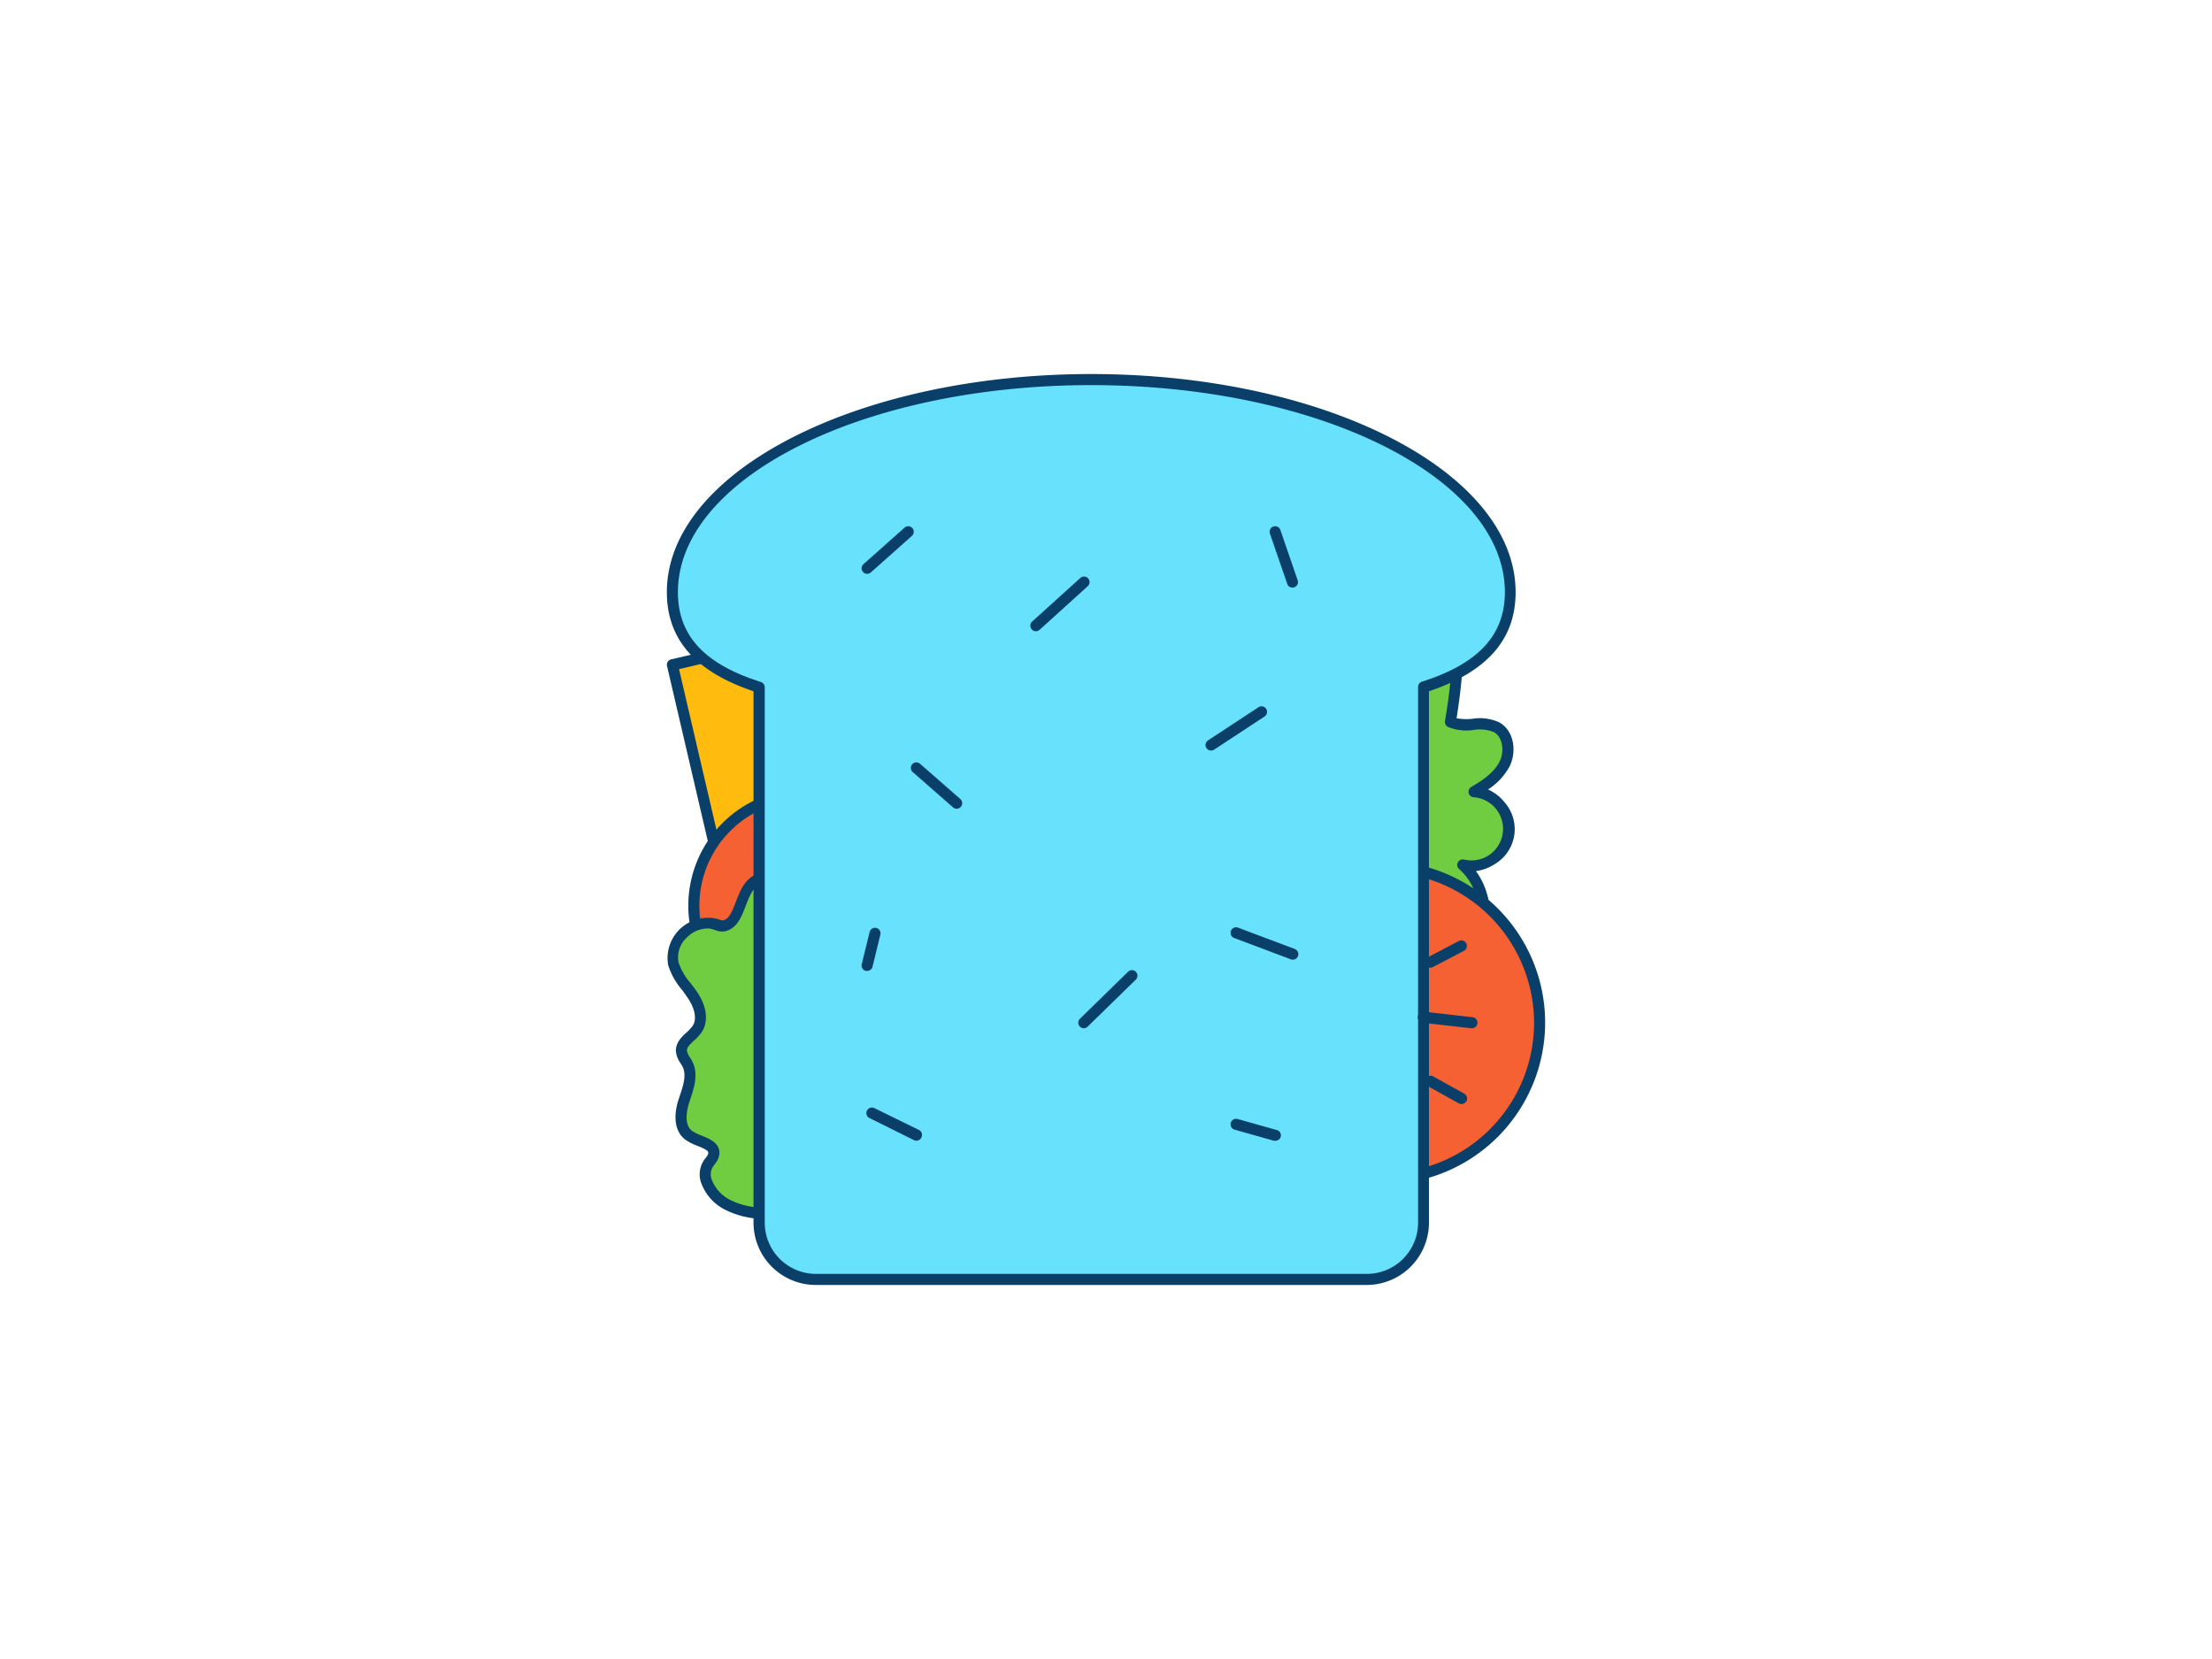 <svg xmlns="http://www.w3.org/2000/svg" viewBox="0 0 400 300"><g id="_433_sandwich_outline" data-name="#433_sandwich_outline"><path d="M259.52,114.89a3.63,3.63,0,0,1,2.57-.09c1.41.64,1.56,2.54,1.47,4.08a101.5,101.5,0,0,1-1.34,11.66c2.55,1.27,5.89-.43,8.37,1,2.19,1.23,2.57,4.42,1.44,6.66s-3.33,3.71-5.5,5a6.73,6.73,0,1,1-2,13.23c4.63,4,5,11.35,2.69,17.05a22.17,22.17,0,0,1-14.76,13.25A18.91,18.91,0,0,1,233.73,181c-4.43-5.25-5.19-13.43-1.41-19.16,2.1-3.19,5.44-5.62,6.66-9.24-1.8.54-3.29-1.49-3.86-3.28-2.3-7.19.32-15.45,5.73-20.56,2.58-2.44,5.4-4,7.87-6.57C251.87,118.88,255.1,116.24,259.52,114.89Z" fill="#70cc40"/><path d="M247.86,188.24A19.57,19.57,0,0,1,233,181.59c-4.77-5.65-5.41-14.4-1.48-20.35a32.82,32.82,0,0,1,2.79-3.49,22,22,0,0,0,3.21-4.25,5.88,5.88,0,0,1-3.32-3.93c-2.35-7.31.06-16,6-21.59a45.9,45.9,0,0,1,3.72-3.06,35,35,0,0,0,4.12-3.48c2.77-2.86,6.27-6,11.23-7.51h0a4.57,4.57,0,0,1,3.28,0c1.51.69,2.2,2.39,2.05,5a106.25,106.25,0,0,1-1.21,10.95,9.79,9.79,0,0,0,2.94.09,8.36,8.36,0,0,1,4.79.66c2.74,1.53,3.17,5.36,1.84,8a11.45,11.45,0,0,1-3.88,4.13,8.08,8.08,0,0,1,3,2.33,7.34,7.34,0,0,1-1.72,11.13,8.13,8.13,0,0,1-3.47,1.3c3.45,4.67,3.18,11.43,1.23,16.29a23.19,23.19,0,0,1-15.45,13.85A19.59,19.59,0,0,1,247.86,188.24ZM239,151.55a1,1,0,0,1,.72.3,1,1,0,0,1,.23,1,18.66,18.66,0,0,1-4.15,6.21,29.93,29.93,0,0,0-2.62,3.26c-3.46,5.24-2.88,13,1.34,18a17.81,17.81,0,0,0,17.67,5.41,21.14,21.14,0,0,0,14.08-12.65c2-4.93,2.07-12-2.41-15.92a1,1,0,0,1-.23-1.22,1,1,0,0,1,1.13-.5,5.72,5.72,0,1,0,1.74-11.27,1,1,0,0,1-.45-1.86c1.92-1.13,4.06-2.51,5.11-4.57.88-1.76.68-4.38-1-5.34a6.8,6.8,0,0,0-3.69-.4,8.71,8.71,0,0,1-4.64-.55,1,1,0,0,1-.53-1.06,101.9,101.9,0,0,0,1.32-11.54c.07-1.21,0-2.73-.88-3.12a2.84,2.84,0,0,0-1.86.14h0c-4.51,1.38-7.66,4.17-10.38,7a38.22,38.22,0,0,1-4.35,3.69,41.24,41.24,0,0,0-3.56,2.91c-5.38,5.09-7.57,12.94-5.46,19.53.42,1.3,1.51,3,2.62,2.63A1,1,0,0,1,239,151.55Z" fill="#093f68"/><rect x="133.06" y="107.69" width="97.27" height="112.16" transform="translate(-32.46 45.56) rotate(-13.13)" fill="#ffbc0e"/><path d="M147.07,230.44a1,1,0,0,1-1-.77L120.62,120.44a1,1,0,0,1,.75-1.21l94.72-22.09a1,1,0,0,1,.76.12,1,1,0,0,1,.45.62l25.48,109.24a1,1,0,0,1-.75,1.2L147.3,230.41A.85.85,0,0,1,147.07,230.44ZM122.79,121l25,107.28L240.6,206.6l-25-107.29Z" fill="#093f68"/><circle cx="250.19" cy="184.94" r="28.22" fill="#f56132"/><path d="M250.19,214.16a29.22,29.22,0,1,1,29.22-29.22A29.26,29.26,0,0,1,250.19,214.16Zm0-56.44a27.22,27.22,0,1,0,27.22,27.22A27.26,27.26,0,0,0,250.19,157.72Z" fill="#093f68"/><circle cx="145.6" cy="163.78" r="20.13" fill="#f56132"/><path d="M145.6,184.9a21.13,21.13,0,1,1,21.13-21.12A21.15,21.15,0,0,1,145.6,184.9Zm0-40.25a19.13,19.13,0,1,0,19.13,19.13A19.15,19.15,0,0,0,145.6,144.65Z" fill="#093f68"/><path d="M130.84,167.43a2.85,2.85,0,0,1-1.42-.28c-4-1.35-8.74,3-7.68,7.15.55,2.14,2.22,3.79,3.47,5.62s2.07,4.36.83,6.2c-.92,1.37-2.88,2.24-2.82,3.89,0,.94.75,1.69,1.15,2.53,1,2,0,4.39-.69,6.52s-1,4.88.85,6.23c1.64,1.23,4.87,1.44,4.54,3.47a5.15,5.15,0,0,1-1,1.71c-1.67,2.64.82,6.07,3.62,7.45,5.32,2.63,12,1.63,16.85-1.8s7.91-9,9.13-14.79a20.26,20.26,0,0,0-.51-11.37,12.18,12.18,0,0,0-8.07-7.62,6,6,0,0,1-2.19-.76c-2.08-1.56-.31-4.72.79-7.07a11.23,11.23,0,0,0-1.17-11.26c-1.8-2.39-6.22-5.35-9.42-4.2C133.61,160.3,134.16,166.76,130.84,167.43Z" fill="#70cc40"/><path d="M138.33,220.42a15.93,15.93,0,0,1-7.08-1.6,8.8,8.8,0,0,1-4.52-5.1,4.62,4.62,0,0,1,.49-3.79c.12-.19.26-.37.4-.55a2.48,2.48,0,0,0,.46-.79c.08-.47-.43-.77-1.92-1.37a10,10,0,0,1-2.23-1.13c-1.84-1.38-2.27-4.05-1.2-7.34l.2-.6c.61-1.82,1.23-3.7.54-5.18-.12-.24-.26-.47-.4-.7a4.48,4.48,0,0,1-.85-2.22c0-1.52,1-2.53,1.91-3.33a8.05,8.05,0,0,0,1.08-1.15c1-1.43.21-3.57-.83-5.09-.33-.48-.69-1-1-1.43a12.64,12.64,0,0,1-2.55-4.51,7.29,7.29,0,0,1,9-8.34l.22.08a1.79,1.79,0,0,0,.68.16h0c1.05-.21,1.59-1.41,2.34-3.36s1.61-4.19,3.78-5c3.67-1.32,8.49,1.79,10.56,4.54a12.29,12.29,0,0,1,1.28,12.28l-.3.62c-1.16,2.43-2,4.36-.8,5.22a3.66,3.66,0,0,0,1.4.5l.43.1a13.16,13.16,0,0,1,8.76,8.24,20.9,20.9,0,0,1,.56,11.93c-1.36,6.45-4.84,12.07-9.53,15.4A18.8,18.8,0,0,1,138.33,220.42ZM127.87,167.9a5.26,5.26,0,0,0-3.52,1.5,4.85,4.85,0,0,0-1.64,4.65,11.11,11.11,0,0,0,2.21,3.79c.38.5.77,1,1.12,1.52,1.81,2.67,2.12,5.4.83,7.32a9.1,9.1,0,0,1-1.39,1.51c-.8.74-1.28,1.22-1.26,1.79a2.85,2.85,0,0,0,.55,1.24,9.93,9.93,0,0,1,.51.9c1,2.2.24,4.57-.46,6.66l-.19.59c-.29.89-1.12,3.91.5,5.12a8.53,8.53,0,0,0,1.79.88c1.47.6,3.49,1.42,3.13,3.55a3.83,3.83,0,0,1-.84,1.66c-.1.14-.21.28-.3.42a2.64,2.64,0,0,0-.26,2.18,6.88,6.88,0,0,0,3.49,3.85c4.72,2.33,11.08,1.64,15.82-1.73,4.29-3,7.48-8.21,8.74-14.17a19.33,19.33,0,0,0-.48-10.81,11.17,11.17,0,0,0-7.37-7l-.39-.09a5.48,5.48,0,0,1-2.16-.84c-2.56-1.92-1-5.25.2-7.69l.29-.61a10.23,10.23,0,0,0-1.07-10.23c-1.65-2.19-5.7-4.79-8.28-3.86-1.31.47-1.93,2.09-2.59,3.8-.76,2-1.61,4.18-3.82,4.62h0a3.28,3.28,0,0,1-1.73-.24l-.2-.07A3.91,3.91,0,0,0,127.87,167.9Zm3-.47h0Z" fill="#093f68"/><path d="M273.07,107.09c0-21.24-33.91-38.45-75.74-38.45s-75.74,17.21-75.74,38.45c0,8.81,5.85,14.06,15.67,17.18V221.1a10.26,10.26,0,0,0,10.26,10.26h99.62A10.26,10.26,0,0,0,257.4,221.1V124.27C267.22,121.15,273.07,115.9,273.07,107.09Z" fill="#68e1fd"/><path d="M247.14,232.36H147.52a11.27,11.27,0,0,1-11.26-11.26V125c-10.54-3.54-15.67-9.4-15.67-17.91,0-21.75,34.43-39.45,76.74-39.45s76.74,17.7,76.74,39.45c0,8.51-5.13,14.37-15.67,17.91v96.1A11.27,11.27,0,0,1,247.14,232.36ZM197.33,69.64c-41.21,0-74.74,16.8-74.74,37.45,0,7.82,4.76,13,15,16.23a1,1,0,0,1,.7,1V221.1a9.27,9.27,0,0,0,9.26,9.26h99.62a9.27,9.27,0,0,0,9.26-9.26V124.27a1,1,0,0,1,.7-1c10.21-3.25,15-8.41,15-16.23C272.07,86.44,238.54,69.64,197.33,69.64Z" fill="#093f68"/><path d="M219,135.72a1,1,0,0,1-.84-.45,1,1,0,0,1,.28-1.38l9.13-6a1,1,0,0,1,1.39.29,1,1,0,0,1-.28,1.38l-9.13,6A1,1,0,0,1,219,135.72Z" fill="#093f68"/><path d="M233.77,173.54a.92.92,0,0,1-.36-.07l-10.23-3.85a1,1,0,0,1-.59-1.28,1,1,0,0,1,1.29-.59l10.24,3.85a1,1,0,0,1-.35,1.94Z" fill="#093f68"/><path d="M196,185.94a1,1,0,0,1-.72-.3,1,1,0,0,1,0-1.41l8.71-8.51a1,1,0,1,1,1.4,1.43l-8.72,8.51A1,1,0,0,1,196,185.94Z" fill="#093f68"/><path d="M173,146.24a1,1,0,0,1-.66-.24l-7.26-6.36a1,1,0,1,1,1.32-1.5l7.26,6.35a1,1,0,0,1-.66,1.75Z" fill="#093f68"/><path d="M156.81,103.77a1,1,0,0,1-.75-.34,1,1,0,0,1,.08-1.41l7.47-6.64a1,1,0,0,1,1.33,1.49l-7.47,6.65A1,1,0,0,1,156.81,103.77Z" fill="#093f68"/><path d="M165.73,206.28a1,1,0,0,1-.44-.1l-8.06-4a1,1,0,0,1,.88-1.8l8.06,3.95a1,1,0,0,1,.46,1.34A1,1,0,0,1,165.73,206.28Z" fill="#093f68"/><path d="M230.63,206.28a.84.84,0,0,1-.27,0l-7.1-2a1,1,0,0,1,.54-1.93l7.1,2a1,1,0,0,1,.69,1.24A1,1,0,0,1,230.63,206.28Z" fill="#093f68"/><path d="M156.81,175.57a1,1,0,0,1-.24,0,1,1,0,0,1-.74-1.21l1.44-5.88a1,1,0,0,1,1.94.47l-1.43,5.88A1,1,0,0,1,156.81,175.57Z" fill="#093f68"/><path d="M233.77,106.26a1,1,0,0,1-1-.68l-3.14-9.13a1,1,0,0,1,1.89-.65l3.14,9.13a1,1,0,0,1-.62,1.27A1,1,0,0,1,233.77,106.26Z" fill="#093f68"/><path d="M187.31,114.14a1,1,0,0,1-.67-1.74l8.71-7.88a1,1,0,0,1,1.42.07,1,1,0,0,1-.07,1.41L188,113.88A1,1,0,0,1,187.31,114.14Z" fill="#093f68"/><path d="M258.67,175a1,1,0,0,1-.89-.54,1,1,0,0,1,.42-1.35l5.59-2.94a1,1,0,0,1,1.35.42,1,1,0,0,1-.42,1.35l-5.59,2.94A1,1,0,0,1,258.67,175Z" fill="#093f68"/><path d="M266.14,185.94H266l-8.73-1a1,1,0,1,1,.23-2l8.73,1a1,1,0,0,1-.11,2Z" fill="#093f68"/><path d="M264.25,199.64a.94.94,0,0,1-.48-.13l-5.59-3.11a1,1,0,0,1,1-1.75l5.59,3.11a1,1,0,0,1-.49,1.88Z" fill="#093f68"/></g></svg>